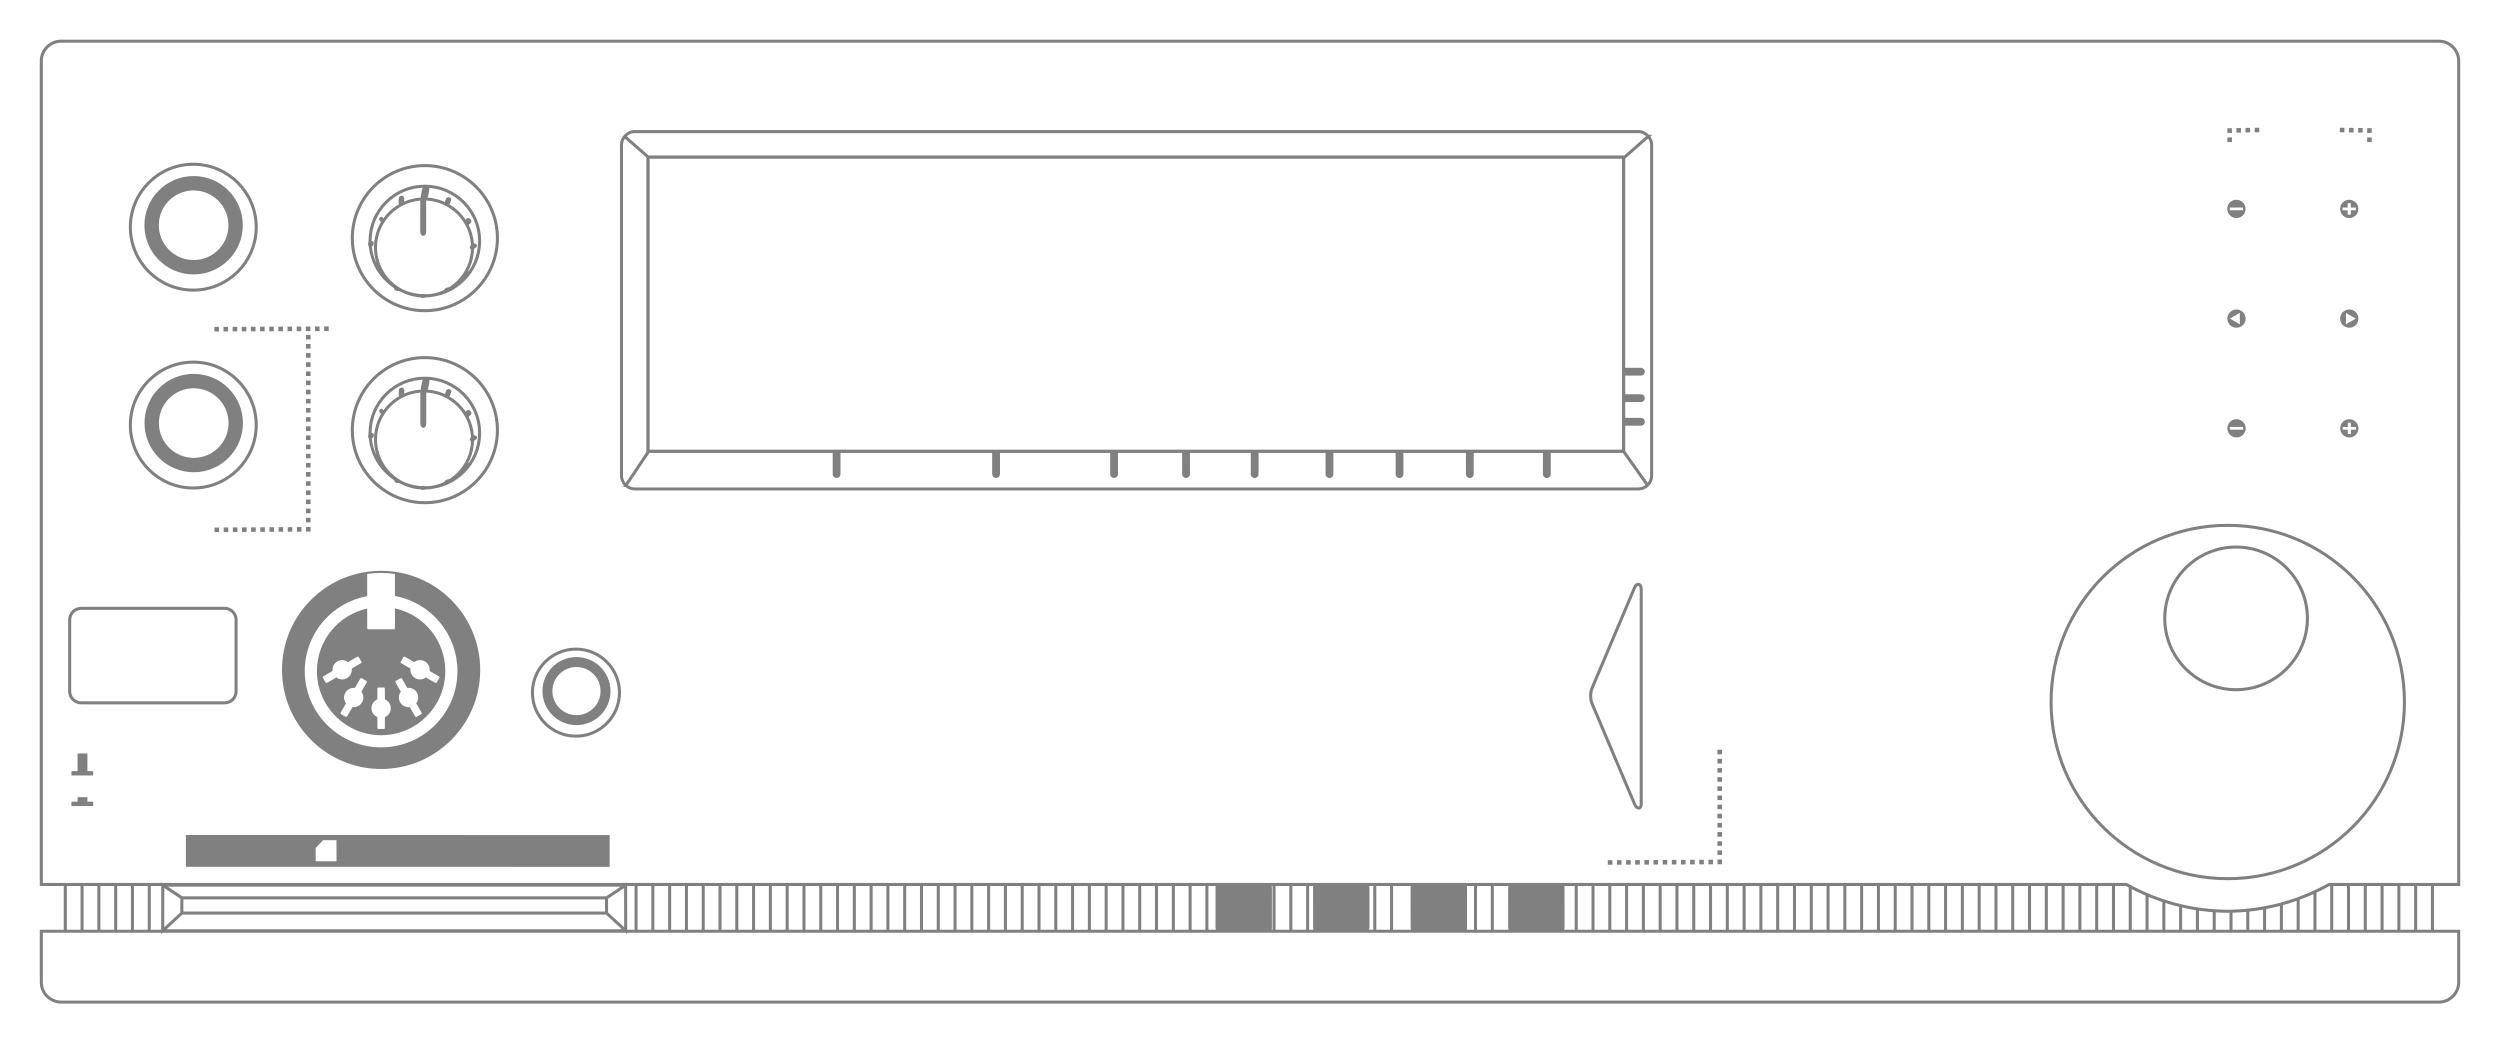 <?xml version="1.0" encoding="UTF-8" standalone="no"?>
<!-- Created with Inkscape (http://www.inkscape.org/) -->

<svg
   width="1640"
   height="680"
   viewBox="0 0 433.917 179.917"
   version="1.1"
   id="svg1"
   xml:space="preserve"
   xmlns="http://www.w3.org/2000/svg"
   xmlns:svg="http://www.w3.org/2000/svg"><defs
     id="defs1" /><g
     id="layer1"
     transform="translate(81.557,-105.51)"><path
       id="path4"
       style="opacity:1;fill:#808080;fill-opacity:1;stroke:none;stroke-width:0.265;stroke-linecap:round;stroke-linejoin:round"
       transform="matrix(0.607,-0.794,0.832,0.555,0,33.328)"
       d="m -127.865,92.237 h 0.006 c 0.26,0 0.469,0.138 0.469,0.309 l 0,0.079 c 0,0.171 -0.209,0.309 -0.469,0.309 l -0.006,0 c -0.26,0 -0.469,-0.138 -0.469,-0.309 v -0.079 c 0,-0.171 0.209,-0.309 0.469,-0.309 z m -4.07,-0.89 0.005,0.003 c 0.222,0.121 0.337,0.344 0.258,0.501 l -0.037,0.072 c -0.08,0.157 -0.323,0.186 -0.545,0.065 l -0.005,-0.003 c -0.222,-0.121 -0.337,-0.344 -0.258,-0.501 l 0.037,-0.072 c 0.08,-0.157 0.323,-0.186 0.545,-0.065 z m -3.173,-2.627 0.003,0.004 c 0.154,0.199 0.172,0.455 0.041,0.574 l -0.06,0.054 c -0.131,0.119 -0.361,0.054 -0.516,-0.146 l -0.003,-0.004 c -0.154,-0.199 -0.172,-0.455 -0.041,-0.574 l 0.06,-0.054 c 0.131,-0.119 0.361,-0.054 0.516,0.146 z m -1.412,-4.189 -1.1e-4,0.006 c -0.005,0.26 -0.147,0.484 -0.318,0.503 l -0.079,0.009 c -0.172,0.019 -0.306,-0.175 -0.301,-0.435 l 1e-4,-0.006 c 0.005,-0.26 0.147,-0.484 0.318,-0.503 l 0.079,-0.009 c 0.172,-0.019 0.306,0.175 0.301,0.435 z m 1.146,-4.499 -0.002,0.006 c -0.093,0.248 -0.3,0.416 -0.464,0.376 l -0.075,-0.018 c -0.164,-0.04 -0.221,-0.273 -0.128,-0.521 l 0.002,-0.006 c 0.093,-0.248 0.3,-0.416 0.464,-0.376 l 0.075,0.018 c 0.164,0.04 0.221,0.273 0.128,0.521 z m 2.711,-3.315 -0.009,0.003 c -0.259,0.096 -0.523,0.031 -0.592,-0.145 l -0.09,-0.232 c -0.069,-0.177 0.084,-0.396 0.344,-0.493 l 0.009,-0.003 c 0.259,-0.096 0.523,-0.031 0.592,0.145 l 0.09,0.232 c 0.069,0.177 -0.084,0.396 -0.344,0.493 z m 9.928,14.246 c -0.082,0.202 -0.306,0.304 -0.502,0.23 l -0.505,-0.192 c -0.196,-0.074 -0.288,-0.296 -0.206,-0.498 0.082,-0.202 0.306,-0.304 0.502,-0.23 l 0.505,0.192 c 0.196,0.074 0.288,0.296 0.206,0.498 z m -5.386,-16.21 c -0.187,-0.045 -0.379,0.023 -0.431,0.152 l -0.133,0.333 c -0.052,0.129 0.057,0.269 0.244,0.313 0.187,0.045 0.379,-0.023 0.431,-0.152 l 0.133,-0.333 c 0.052,-0.129 -0.057,-0.269 -0.244,-0.313 z m 8.456,12.671 c -0.073,0.275 -0.286,0.476 -0.476,0.45 l -0.491,-0.068 c -0.19,-0.026 -0.284,-0.269 -0.211,-0.545 0.073,-0.275 0.286,-0.476 0.476,-0.45 l 0.491,0.068 c 0.19,0.026 0.284,0.269 0.211,0.545 z m 1.147,-5.194 c 0.055,0.244 -0.077,0.49 -0.295,0.552 l -0.563,0.159 c -0.218,0.061 -0.438,-0.086 -0.493,-0.33 -0.055,-0.244 0.077,-0.49 0.295,-0.552 l 0.563,-0.159 c 0.218,-0.061 0.438,0.086 0.493,0.33 z m -4.391,-6.793 c 0.146,0.21 0.082,0.503 -0.144,0.657 l -0.584,0.399 c -0.226,0.155 -0.526,0.11 -0.673,-0.1 -0.146,-0.21 -0.082,-0.503 0.144,-0.657 l 0.584,-0.399 c 0.226,-0.155 0.526,-0.11 0.673,0.1 z m 3.832,2.375 c 0.196,0.281 0.055,0.656 -0.317,0.841 l -0.96,0.478 c -0.372,0.185 -0.829,0.108 -1.026,-0.173 -0.196,-0.281 -0.055,-0.656 0.317,-0.841 l 0.959,-0.478 c 0.372,-0.185 0.829,-0.108 1.026,0.173 z m -2.019,0.812 c 0.158,0.226 0.018,0.604 -0.314,0.846 l -4.349,3.176 c -0.332,0.242 -0.727,0.255 -0.885,0.029 -0.158,-0.226 -0.018,-0.604 0.314,-0.846 l 4.349,-3.176 c 0.332,-0.242 0.727,-0.255 0.885,-0.029 z m 21.012,-6.673 0.006,0 c 0.26,0 0.469,0.138 0.469,0.309 v 0.079 c 0,0.171 -0.209,0.309 -0.469,0.309 l -0.006,0 c -0.26,0 -0.469,-0.138 -0.469,-0.309 v -0.079 c 0,-0.171 0.209,-0.309 0.469,-0.309 z m -4.07,-0.89 0.005,0.003 c 0.222,0.121 0.337,0.344 0.258,0.501 l -0.037,0.072 c -0.08,0.157 -0.323,0.186 -0.545,0.065 l -0.005,-0.003 c -0.222,-0.121 -0.337,-0.344 -0.258,-0.501 l 0.037,-0.072 c 0.08,-0.157 0.323,-0.186 0.545,-0.065 z m -3.173,-2.627 0.003,0.004 c 0.154,0.199 0.172,0.455 0.041,0.574 l -0.06,0.054 c -0.131,0.119 -0.361,0.054 -0.516,-0.146 l -0.003,-0.004 c -0.154,-0.199 -0.172,-0.455 -0.041,-0.574 l 0.06,-0.054 c 0.131,-0.119 0.361,-0.054 0.516,0.146 z m -1.412,-4.189 -1.1e-4,0.006 c -0.005,0.26 -0.147,0.484 -0.318,0.503 l -0.079,0.009 c -0.172,0.019 -0.306,-0.175 -0.301,-0.435 l 1e-4,-0.006 c 0.005,-0.26 0.147,-0.484 0.318,-0.503 l 0.079,-0.009 c 0.172,-0.019 0.306,0.175 0.301,0.435 z m 1.146,-4.499 -0.002,0.006 c -0.093,0.248 -0.3,0.416 -0.464,0.376 l -0.075,-0.018 c -0.164,-0.04 -0.221,-0.273 -0.128,-0.521 l 0.002,-0.006 c 0.093,-0.248 0.3,-0.416 0.464,-0.376 l 0.075,0.018 c 0.164,0.04 0.221,0.273 0.128,0.521 z m 2.711,-3.315 -0.009,0.003 c -0.259,0.096 -0.523,0.031 -0.592,-0.145 l -0.09,-0.232 c -0.069,-0.177 0.084,-0.396 0.344,-0.493 l 0.009,-0.003 c 0.259,-0.096 0.523,-0.031 0.592,0.145 l 0.09,0.232 c 0.069,0.177 -0.084,0.396 -0.344,0.493 z m 9.928,14.246 c -0.082,0.202 -0.306,0.304 -0.502,0.23 l -0.505,-0.192 c -0.196,-0.074 -0.288,-0.296 -0.206,-0.498 0.082,-0.202 0.306,-0.304 0.502,-0.23 l 0.505,0.192 c 0.196,0.074 0.288,0.296 0.206,0.498 z M -100.342,54.467 c -0.187,-0.045 -0.379,0.023 -0.431,0.152 l -0.133,0.333 c -0.052,0.129 0.057,0.269 0.244,0.313 0.187,0.045 0.379,-0.023 0.431,-0.152 l 0.133,-0.333 c 0.052,-0.129 -0.057,-0.269 -0.244,-0.313 z m 8.456,12.671 c -0.073,0.275 -0.286,0.476 -0.476,0.45 l -0.491,-0.068 c -0.19,-0.026 -0.284,-0.269 -0.211,-0.545 0.073,-0.275 0.286,-0.476 0.476,-0.45 l 0.491,0.068 c 0.19,0.026 0.284,0.269 0.211,0.545 z m 1.147,-5.194 c 0.055,0.244 -0.077,0.49 -0.295,0.552 l -0.563,0.159 c -0.218,0.061 -0.438,-0.086 -0.493,-0.33 -0.055,-0.244 0.077,-0.49 0.295,-0.552 l 0.563,-0.159 c 0.218,-0.061 0.438,0.086 0.493,0.33 z m -4.391,-6.793 c 0.146,0.21 0.082,0.503 -0.144,0.657 l -0.584,0.399 c -0.226,0.155 -0.526,0.11 -0.673,-0.1 -0.146,-0.21 -0.082,-0.503 0.144,-0.657 l 0.584,-0.399 c 0.226,-0.155 0.526,-0.11 0.673,0.1 z m 3.832,2.375 c 0.196,0.281 0.055,0.656 -0.317,0.841 l -0.96,0.478 c -0.372,0.185 -0.829,0.108 -1.026,-0.173 -0.196,-0.281 -0.055,-0.656 0.317,-0.841 l 0.959,-0.478 c 0.372,-0.185 0.829,-0.108 1.026,0.173 z m -2.019,0.812 c 0.158,0.226 0.018,0.604 -0.314,0.846 l -4.349,3.176 c -0.332,0.242 -0.727,0.255 -0.885,0.029 -0.158,-0.226 -0.018,-0.604 0.314,-0.846 l 4.349,-3.176 c 0.332,-0.242 0.727,-0.255 0.885,-0.029 z m -51.722,69.71 c -1.815,-2.597 -5.49,-3.092 -8.209,-1.106 -2.719,1.986 -3.453,5.7 -1.638,8.297 1.814,2.597 5.49,3.092 8.209,1.107 2.719,-1.986 3.453,-5.701 1.638,-8.297 z m -1.44,1.052 c 1.284,1.837 0.765,4.465 -1.159,5.87 -1.924,1.405 -4.524,1.054 -5.808,-0.783 -1.284,-1.837 -0.765,-4.465 1.159,-5.87 1.924,-1.405 4.524,-1.054 5.808,0.783 z m -60.694,-59.801 -2.556,1.866 -0.593,-0.849 -0.63,0.46 2.101,3.006 0.63,-0.46 -0.556,-0.796 2.556,-1.866 z m -6.334,4.625 -0.648,0.473 -0.593,-0.849 -0.63,0.46 2.101,3.006 0.63,-0.46 -0.556,-0.796 0.648,-0.473 z M 76.485,336.265 c 0.488,0.698 0.291,1.697 -0.44,2.23 -0.731,0.534 -1.718,0.4 -2.206,-0.298 -0.488,-0.698 -0.291,-1.696 0.44,-2.23 0.731,-0.534 1.719,-0.401 2.206,0.297 z m -0.821,-0.1 -1.653,1.207 0.88,0.372 0.909,0.385 -0.07,-1.003 z M 65.595,320.679 c -0.488,-0.698 -1.476,-0.831 -2.206,-0.297 -0.731,0.534 -0.928,1.532 -0.44,2.23 0.488,0.698 1.475,0.831 2.206,0.298 0.731,-0.534 0.928,-1.532 0.44,-2.23 z m -0.174,0.826 -1.653,1.207 -0.059,-0.972 -0.062,-1.004 0.905,0.393 z M 81.474,309.084 c -0.488,-0.698 -1.476,-0.831 -2.206,-0.297 -0.731,0.534 -0.928,1.532 -0.44,2.23 0.488,0.698 1.475,0.831 2.206,0.298 0.731,-0.534 0.928,-1.532 0.44,-2.23 z m -0.484,1.741 -0.393,0.287 -1.285,-1.838 0.393,-0.287 z m 11.374,13.844 c -0.488,-0.698 -1.476,-0.831 -2.206,-0.297 -0.731,0.534 -0.928,1.532 -0.44,2.23 0.488,0.698 1.475,0.831 2.206,0.298 0.731,-0.534 0.928,-1.532 0.44,-2.23 z m -0.649,0.146 0.304,0.435 -0.629,0.459 0.49,0.702 -0.393,0.287 -0.49,-0.702 -0.63,0.46 -0.304,-0.435 0.63,-0.46 -0.49,-0.702 0.393,-0.287 0.49,0.702 z m -41.999,7.46 c -0.488,-0.698 -1.476,-0.831 -2.206,-0.297 -0.731,0.534 -0.928,1.532 -0.44,2.23 0.488,0.698 1.475,0.831 2.206,0.298 0.731,-0.534 0.928,-1.532 0.44,-2.23 z m -0.484,1.741 -0.393,0.287 -1.285,-1.838 0.393,-0.287 z m 11.374,13.844 c -0.488,-0.698 -1.476,-0.831 -2.206,-0.297 -0.731,0.534 -0.928,1.532 -0.44,2.23 0.488,0.698 1.475,0.831 2.206,0.298 0.731,-0.534 0.928,-1.532 0.44,-2.23 z m -0.649,0.146 0.304,0.435 -0.629,0.459 0.49,0.702 -0.393,0.287 -0.49,-0.702 -0.63,0.46 -0.304,-0.435 0.63,-0.46 -0.49,-0.702 0.393,-0.287 0.49,0.702 z m -147.951,-67.051 5.297,7.58 c 0.041,0.059 -0.12,0.248 -0.362,0.425 l -5.661,4.134 c -0.242,0.177 -0.47,0.271 -0.511,0.213 l -5.297,-7.58 c -0.041,-0.059 0.12,-0.248 0.362,-0.425 l 5.661,-4.134 c 0.242,-0.177 0.47,-0.271 0.511,-0.213 z m -9.419,-13.479 5.297,7.58 c 0.041,0.059 -0.12,0.248 -0.362,0.425 l -5.661,4.134 c -0.242,0.177 -0.47,0.271 -0.511,0.213 l -5.297,-7.58 c -0.041,-0.059 0.12,-0.248 0.362,-0.425 l 5.661,-4.134 c 0.242,-0.177 0.47,-0.271 0.511,-0.213 z m -9.419,-13.479 5.297,7.58 c 0.041,0.059 -0.12,0.248 -0.362,0.425 l -5.661,4.134 c -0.242,0.177 -0.47,0.271 -0.511,0.213 l -5.297,-7.58 c -0.041,-0.059 0.12,-0.248 0.362,-0.425 l 5.661,-4.134 c 0.242,-0.177 0.47,-0.271 0.511,-0.213 z m -9.419,-13.479 5.297,7.58 c 0.041,0.059 -0.12,0.248 -0.362,0.425 l -5.661,4.134 c -0.242,0.177 -0.47,0.271 -0.511,0.213 l -5.297,-7.58 c -0.041,-0.059 0.12,-0.248 0.362,-0.425 l 5.661,-4.134 c 0.242,-0.177 0.47,-0.271 0.511,-0.213 z m 3.875,-216.171 c -2.624,-3.755 -7.938,-4.471 -11.87,-1.6 -3.932,2.871 -4.992,8.242 -2.369,11.997 2.624,3.755 7.938,4.471 11.87,1.6 3.932,-2.871 4.992,-8.243 2.369,-11.998 z m -2.083,1.521 c 1.856,2.656 1.106,6.457 -1.676,8.488 -2.782,2.031 -6.541,1.525 -8.398,-1.132 -1.856,-2.656 -1.106,-6.457 1.676,-8.488 2.782,-2.031 6.541,-1.525 8.398,1.132 z m -26.546,19.385 c -2.624,-3.755 -7.938,-4.471 -11.87,-1.6 -3.932,2.871 -4.992,8.242 -2.369,11.997 2.624,3.755 7.938,4.471 11.87,1.6 3.932,-2.871 4.992,-8.243 2.369,-11.998 z m -2.083,1.521 c 1.856,2.656 1.106,6.457 -1.676,8.488 -2.782,2.031 -6.541,1.525 -8.398,-1.132 -1.856,-2.656 -1.106,-6.457 1.676,-8.488 2.782,-2.031 6.541,-1.525 8.398,1.132 z m -65.429,46.103 -4.601,3.36 40.914,58.552 4.601,-3.36 z m 12.483,19.493 1.306,1.87 -3.048,2.226 -2.011,-2.878 1.932,-1.411 z m 44.609,-20.428 c -5.284,-7.563 -15.988,-9.006 -23.907,-3.223 -7.919,5.783 -10.054,16.602 -4.77,24.164 5.284,7.563 15.988,9.006 23.907,3.223 7.919,-5.783 10.055,-16.602 4.77,-24.165 z m -0.302,0.221 c 0.448,0.642 0.846,1.317 1.193,2.022 l -3.193,2.332 c 2.528,5.708 0.498,12.674 -4.828,16.565 -6.101,4.455 -14.348,3.344 -18.419,-2.483 -4.071,-5.827 -2.426,-14.162 3.675,-18.617 5.326,-3.873 12.417,-3.572 16.873,0.718 l 3.214,-2.347 c 0.54,0.564 1.035,1.169 1.484,1.81 z m -3.791,5.662 -2.767,2.02 c -0.144,0.106 -0.287,0.152 -0.32,0.105 l -2.559,-3.662 c -0.033,-0.047 0.057,-0.17 0.201,-0.275 l 2.739,-2 c -3.771,-3.368 -9.546,-3.514 -13.902,-0.352 -5.13,3.746 -6.513,10.755 -3.09,15.654 3.423,4.899 10.357,5.834 15.487,2.088 4.357,-3.182 6.108,-8.828 4.21,-13.578 z m -10.52,0.028 c 0.009,0.018 0.01,0.034 0.003,0.048 l -0.481,1.003 c -0.026,0.055 -0.173,0.046 -0.328,-0.021 l -1.563,-0.67 c -0.511,0.475 -1.238,0.616 -1.845,0.356 -0.605,-0.261 -0.972,-0.87 -0.93,-1.545 l -1.565,-0.67 c -0.156,-0.067 -0.261,-0.165 -0.234,-0.22 l 0.481,-1.003 c 0.026,-0.055 0.173,-0.045 0.329,0.021 l 1.565,0.671 c 0.51,-0.475 1.236,-0.615 1.843,-0.357 0.605,0.261 0.972,0.87 0.93,1.545 l 1.565,0.67 c 0.117,0.05 0.205,0.118 0.23,0.172 z m 4.405,6.304 c 0.042,0.042 0.076,0.149 0.085,0.278 l 0.113,1.73 c 0.639,0.179 1.083,0.731 1.128,1.401 0.042,0.67 -0.323,1.327 -0.928,1.666 l 0.113,1.731 c 0.011,0.172 -0.028,0.317 -0.087,0.325 l -1.084,0.14 c -0.059,0.008 -0.116,-0.125 -0.127,-0.297 l -0.113,-1.73 c -0.639,-0.179 -1.083,-0.731 -1.128,-1.401 -0.044,-0.671 0.322,-1.329 0.927,-1.669 l -0.113,-1.728 c -0.011,-0.172 0.028,-0.317 0.087,-0.324 l 1.084,-0.14 c 0.015,-0.002 0.029,0.005 0.043,0.019 z m -7.22,-3.639 c 0.004,0.006 0.007,0.013 0.008,0.02 l 0.07,1.077 c 0.004,0.059 -0.132,0.124 -0.305,0.147 l -1.739,0.225 c -0.221,0.652 -0.804,1.133 -1.479,1.221 -0.674,0.086 -1.309,-0.238 -1.61,-0.822 l -1.741,0.225 c -0.173,0.022 -0.317,-0.007 -0.32,-0.066 l -0.07,-1.077 c -0.004,-0.059 0.133,-0.125 0.306,-0.147 l 1.742,-0.225 c 0.221,-0.651 0.802,-1.132 1.476,-1.221 0.674,-0.086 1.309,0.238 1.61,0.822 l 1.741,-0.225 c 0.13,-0.017 0.243,-0.004 0.293,0.028 0.009,0.005 0.014,0.011 0.019,0.018 z m 3.842,5.498 c 0.031,0.046 0.008,0.175 -0.059,0.316 l -0.772,1.609 c 0.443,0.481 0.537,1.201 0.238,1.825 -0.3,0.623 -0.934,1.03 -1.609,1.032 l -0.773,1.611 c -0.077,0.16 -0.182,0.272 -0.235,0.249 l -0.974,-0.417 c -0.053,-0.023 -0.034,-0.171 0.043,-0.331 l 0.773,-1.611 c -0.443,-0.481 -0.537,-1.199 -0.239,-1.823 0.3,-0.623 0.934,-1.03 1.608,-1.032 l 0.773,-1.611 c 0.077,-0.16 0.182,-0.271 0.235,-0.248 l 0.974,0.417 2.9e-4,4.1e-4 c 0.007,0.003 0.012,0.008 0.016,0.014 z m -3.606,-2.17 0.603,0.863 c 0.033,0.047 -0.057,0.17 -0.201,0.275 l -1.449,1.058 c 0.128,0.655 -0.154,1.348 -0.717,1.759 -0.563,0.409 -1.295,0.457 -1.858,0.121 l -1.452,1.06 c -0.144,0.106 -0.288,0.153 -0.321,0.105 l -0.603,-0.863 c -0.033,-0.047 0.057,-0.171 0.201,-0.276 l 1.452,-1.06 c -0.128,-0.654 0.153,-1.346 0.714,-1.757 0.563,-0.409 1.295,-0.457 1.858,-0.121 l 1.452,-1.06 c 0.144,-0.106 0.287,-0.152 0.32,-0.105 z m 166.593,138.344 -1.13,0.825 1.653,2.366 c 0.209,0.299 0.629,0.356 0.942,0.127 0.313,-0.229 0.397,-0.653 0.188,-0.952 z m -3.826,2.794 -1.13,0.825 1.653,2.366 c 0.209,0.299 0.629,0.356 0.942,0.127 0.313,-0.229 0.397,-0.653 0.188,-0.952 z m -3.414,2.493 -1.13,0.825 1.653,2.366 c 0.209,0.299 0.629,0.356 0.942,0.127 0.313,-0.229 0.396,-0.653 0.188,-0.952 z M -90.445,141.697 c -0.034,0.017 -0.07,0.025 -0.102,0.048 l -3.253,2.375 c -0.313,0.229 -0.397,0.653 -0.188,0.952 0.209,0.299 0.629,0.355 0.942,0.127 l 3.253,-2.375 c 0.032,-0.023 0.051,-0.055 0.078,-0.082 z m 15.399,22.038 c -0.034,0.017 -0.07,0.025 -0.102,0.048 l -3.253,2.375 c -0.313,0.229 -0.397,0.653 -0.188,0.952 0.209,0.299 0.629,0.356 0.942,0.127 l 3.253,-2.375 c 0.032,-0.023 0.051,-0.056 0.078,-0.083 z m 11.392,16.303 c -0.034,0.017 -0.07,0.025 -0.101,0.049 l -3.253,2.375 c -0.313,0.229 -0.397,0.653 -0.188,0.952 0.209,0.299 0.629,0.356 0.942,0.127 l 3.253,-2.375 c 0.032,-0.023 0.051,-0.056 0.078,-0.083 z m 6.948,9.944 c -0.034,0.017 -0.07,0.025 -0.101,0.049 l -3.253,2.375 c -0.313,0.229 -0.397,0.653 -0.188,0.952 0.209,0.299 0.629,0.356 0.942,0.127 l 3.253,-2.375 c 0.032,-0.023 0.051,-0.056 0.078,-0.083 z m 6.625,9.481 c -0.034,0.017 -0.07,0.025 -0.102,0.048 l -3.253,2.375 c -0.313,0.229 -0.397,0.653 -0.188,0.952 0.209,0.299 0.629,0.356 0.942,0.127 l 3.253,-2.375 c 0.032,-0.023 0.051,-0.056 0.078,-0.083 z m 7.223,10.337 c -0.034,0.017 -0.07,0.025 -0.102,0.048 l -3.253,2.375 c -0.313,0.229 -0.397,0.653 -0.188,0.952 0.209,0.299 0.629,0.356 0.942,0.127 l 3.253,-2.375 c 0.032,-0.023 0.051,-0.056 0.078,-0.083 z m 6.764,9.68 c -0.034,0.017 -0.07,0.025 -0.101,0.049 l -3.253,2.375 c -0.313,0.229 -0.397,0.653 -0.188,0.952 0.209,0.299 0.629,0.356 0.942,0.127 l 3.253,-2.375 c 0.032,-0.023 0.051,-0.056 0.078,-0.083 z m 6.787,9.713 c -0.034,0.017 -0.07,0.025 -0.102,0.048 l -3.253,2.375 c -0.313,0.229 -0.397,0.653 -0.188,0.952 0.209,0.299 0.629,0.356 0.942,0.127 l 3.253,-2.375 c 0.032,-0.023 0.051,-0.056 0.078,-0.083 z m 7.433,10.638 c -0.034,0.017 -0.07,0.025 -0.102,0.048 l -3.253,2.375 c -0.313,0.229 -0.397,0.653 -0.188,0.952 0.209,0.299 0.629,0.356 0.942,0.127 l 3.253,-2.375 c 0.032,-0.023 0.051,-0.056 0.078,-0.083 z" /><path
       id="path441"
       style="fill:none;fill-opacity:1;stroke:#808080;stroke-width:0.794;stroke-linecap:butt;stroke-linejoin:miter;stroke-dasharray:0.794, 0.794;stroke-dashoffset:0;stroke-opacity:1"
       d="m 324.565,128.068 5.133,0.087 v 2.547 m -19.125,-2.634 -5.133,0.087 v 2.547 m -349.796,31.945 20.38,-0.087 m -20.343,34.907 16.269,-0.087 v -34.33 m 225.55,92.157 19.426,-0.087 v -19.556" /><path
       id="path172"
       style="fill:none;stroke:#808080;stroke-width:0.529;stroke-linecap:butt;stroke-linejoin:miter;stroke-dasharray:none;stroke-opacity:1"
       d="m 323.155,267.196 v -8.145 m -2.914,8.145 v -6.921 m -2.914,6.921 v -5.727 m -2.914,5.727 v -4.774 m -2.914,4.774 v -4.109 m -2.914,4.109 v -3.716 m -2.914,3.716 v -3.504 m -2.914,3.504 v -3.595 m -2.914,3.595 v -3.928 m -2.914,3.928 v -4.472 m -2.914,4.472 v -5.303 m -2.914,5.303 v -6.422 m -2.914,6.422 v -7.798 m 52.448,7.798 v -8.145 m -2.914,8.145 v -8.145 m -2.914,8.145 v -8.145 m -2.914,8.145 v -8.145 m -2.914,8.145 v -8.145 m -2.914,8.145 v -8.145 m -40.793,8.145 v -8.145 m -2.914,8.145 v -8.145 m -2.914,8.145 v -8.145 m -2.914,8.145 v -8.145 m -2.914,8.145 v -8.145 m -2.914,8.145 v -8.145 m -2.914,8.145 v -8.145 m -2.914,8.145 v -8.145 m -2.914,8.145 v -8.145 m -2.914,8.145 v -8.145 m -2.914,8.145 v -8.145 m -2.914,8.145 v -8.145 m -2.914,8.145 v -8.145 m -2.914,8.145 v -8.145 m -2.914,8.145 v -8.145 m -2.914,8.145 v -8.145 m -2.914,8.145 v -8.145 m -2.914,8.145 v -8.145 m -2.914,8.145 v -8.145 m -2.914,8.145 v -8.145 m -2.914,8.145 v -8.145 m -2.914,8.145 v -8.145 m -2.914,8.145 v -8.145 m -2.914,8.145 v -8.145 m -2.914,8.145 v -8.145 m -2.914,8.145 v -8.145 m -2.914,8.145 v -8.145 m -2.914,8.145 v -8.145 m -2.914,8.145 v -8.145 m -2.914,8.145 v -8.145 m -2.914,8.145 v -8.145 m -2.914,8.145 v -8.145 m -2.914,8.145 v -8.145 m -14.569,8.145 v -8.145 m -2.914,8.145 v -8.145 m -14.569,8.145 v -8.145 m -2.914,8.145 v -8.145 m -11.655,8.145 v -8.145 m -2.914,8.145 v -8.145 m -2.914,8.145 v -8.145 m -11.655,8.145 v -8.145 m -2.914,8.145 v -8.145 m -2.914,8.145 v -8.145 m -2.914,8.145 v -8.145 m -2.914,8.145 v -8.145 m -2.914,8.145 v -8.145 m -2.914,8.145 v -8.145 m -2.914,8.145 v -8.145 m -2.914,8.145 v -8.145 m -2.914,8.145 v -8.145 m -157.344,8.145 v -8.145 m 154.43,8.145 v -8.145 m -2.914,8.145 v -8.145 m -2.914,8.145 v -8.145 m -2.914,8.145 v -8.145 m -2.914,8.145 v -8.145 m -2.914,8.145 v -8.145 m -2.914,8.145 v -8.145 m -2.914,8.145 v -8.145 m -2.914,8.145 v -8.145 m -134.034,8.145 v -8.145 m 131.12,8.145 v -8.145 m -2.914,8.145 v -8.145 m -2.914,8.145 v -8.145 m -2.914,8.145 v -8.145 m -2.914,8.145 v -8.145 m -2.914,8.145 v -8.145 m -2.914,8.145 v -8.145 m -2.914,8.145 v -8.145 m -2.914,8.145 v -8.145 m -110.724,8.145 v -8.145 m 107.81,8.145 v -8.145 m -2.914,8.145 v -8.145 m -2.914,8.145 v -8.145 m -2.914,8.145 v -8.145 m -2.914,8.145 v -8.145 m -2.914,8.145 v -8.145 m -2.914,8.145 v -8.145 m -93.241,8.145 v -8.145 m -2.914,8.145 v -8.145 m -2.914,8.145 v -8.145 m 97.257,0.095 -3.316,2.203 0.006,2.637 3.321,3.073 z m -80.347,7.912 3.321,-3.073 0.006,-2.637 -3.316,-2.203 z m 80.347,-7.912 H -53.284 l 3.316,2.203 h 73.705 z m -3.309,4.84 h -73.717 l -3.321,3.073 h 80.358 z m -73.711,-2.637 -0.006,2.637 h 73.717 l -0.006,-2.637 z M 0.46,181.794 c -8.8e-7,4.651 -3.771,8.422 -8.422,8.422 -4.651,0 -8.422,-3.771 -8.422,-8.422 -5e-6,-4.651 3.771,-8.422 8.422,-8.422 4.651,0 8.422,3.771 8.422,8.422 z m 1.233,-1.13 c -6e-7,5.253 -4.258,9.511 -9.511,9.511 -5.253,0 -9.511,-4.258 -9.511,-9.511 10e-7,-5.253 4.258,-9.511 9.511,-9.511 5.253,0 9.511,4.258 9.511,9.511 z m 3.081,-0.493 c 3.9e-6,6.954 -5.638,12.592 -12.592,12.592 -6.954,0 -12.592,-5.638 -12.592,-12.592 2e-6,-6.954 5.638,-12.592 12.592,-12.592 6.954,0 12.592,5.638 12.592,12.592 z M 0.46,148.467 c -8.8e-7,4.651 -3.771,8.422 -8.422,8.422 -4.651,0 -8.422,-3.771 -8.422,-8.422 1e-6,-4.651 3.771,-8.422 8.422,-8.422 4.651,0 8.422,3.771 8.422,8.422 z M 1.693,147.337 c -6e-7,5.253 -4.258,9.511 -9.511,9.511 -5.253,0 -9.511,-4.258 -9.511,-9.511 10e-7,-5.253 4.258,-9.511 9.511,-9.511 5.253,0 9.511,4.258 9.511,9.511 z m 3.081,-0.493 c -1.7e-6,6.954 -5.638,12.592 -12.592,12.592 -6.954,0 -12.592,-5.638 -12.592,-12.592 2e-6,-6.954 5.638,-12.592 12.592,-12.592 6.954,0 12.592,5.638 12.592,12.592 z m -41.859,-1.904 c 10e-7,6.033 -4.89,10.923 -10.923,10.923 -6.033,0 -10.923,-4.89 -10.923,-10.923 4e-6,-6.033 4.89,-10.923 10.923,-10.923 6.033,0 10.923,4.89 10.923,10.923 z m 63.048,80.787 c 0,4.172 -3.382,7.554 -7.554,7.554 -4.172,0 -7.554,-3.382 -7.554,-7.554 0,-4.172 3.382,-7.554 7.554,-7.554 4.172,0 7.554,3.382 7.554,7.554 z m -63.048,-46.441 c 10e-7,6.033 -4.89,10.923 -10.923,10.923 -6.033,0 -10.923,-4.89 -10.923,-10.923 -10e-7,-6.033 4.89,-10.923 10.923,-10.923 6.033,0 10.923,4.89 10.923,10.923 z m 63.956,-50.093 4.098,3.607 H 200.265 v 0.124 l 4.27,-3.757 c -0.423,-0.492 -1.029,-0.819 -1.732,-0.819 H 28.62 c -0.714,0 -1.327,0.34 -1.75,0.845 z m 292.061,83.646 c 0,6.837 -5.542,12.379 -12.379,12.379 -6.837,0 -12.379,-5.542 -12.379,-12.379 0,-6.837 5.542,-12.379 12.379,-12.379 6.837,0 12.379,5.542 12.379,12.379 z m 16.841,14.516 c 0,16.936 -13.729,30.666 -30.666,30.666 -16.936,0 -30.666,-13.729 -30.666,-30.666 0,-16.936 13.729,-30.666 30.666,-30.666 16.936,0 30.666,13.729 30.666,30.666 z M -67.464,211.098 h 24.882 c 1.107,0 1.998,0.891 1.998,1.998 v 12.409 c 0,1.107 -0.891,1.998 -1.998,1.998 h -24.882 c -1.107,0 -1.998,-0.891 -1.998,-1.998 v -12.409 c 0,-1.107 0.891,-1.998 1.998,-1.998 z m 271.998,-81.931 -4.27,3.757 v 50.941 h -0.015 l 4.157,5.859 c 0.433,-0.419 0.706,-1.002 0.706,-1.656 v -57.409 c 0,-0.578 -0.231,-1.088 -0.579,-1.492 z m -0.127,60.557 -4.157,-5.859 H 31.018 l -3.944,5.898 c 0.41,0.374 0.945,0.615 1.546,0.615 H 202.802 c 0.627,0 1.189,-0.252 1.605,-0.655 z m -177.332,0.039 3.944,-5.898 h -0.087 v -51.065 h 0.038 l -4.098,-3.606 c -0.335,0.401 -0.561,0.899 -0.561,1.465 v 57.409 c 0,0.679 0.302,1.273 0.765,1.695 z m 167.685,35.211 7.428,-17.55 c 0.309,-0.729 1.114,-0.703 1.114,0.329 v 37.302 c 0,1.031 -0.806,0.832 -1.114,0.103 l -7.428,-17.55 c -0.309,-0.729 -0.309,-1.903 0,-2.632 z M -70.925,112.655 c -1.92,0 -3.466,1.546 -3.466,3.466 V 259.027 H 287.515 c 5.374,3.017 11.428,4.617 17.592,4.649 6.163,-0.032 12.217,-1.632 17.591,-4.649 h 22.495 V 116.121 c 0,-1.92 -1.546,-3.466 -3.466,-3.466 z M 345.193,267.143 H -74.39 v 8.833 c 0,1.92 1.546,3.466 3.466,3.466 H 341.727 c 1.92,0 3.466,-1.546 3.466,-3.466 z M 30.891,132.762 H 200.224 v 51.065 H 30.891 Z" /></g></svg>
